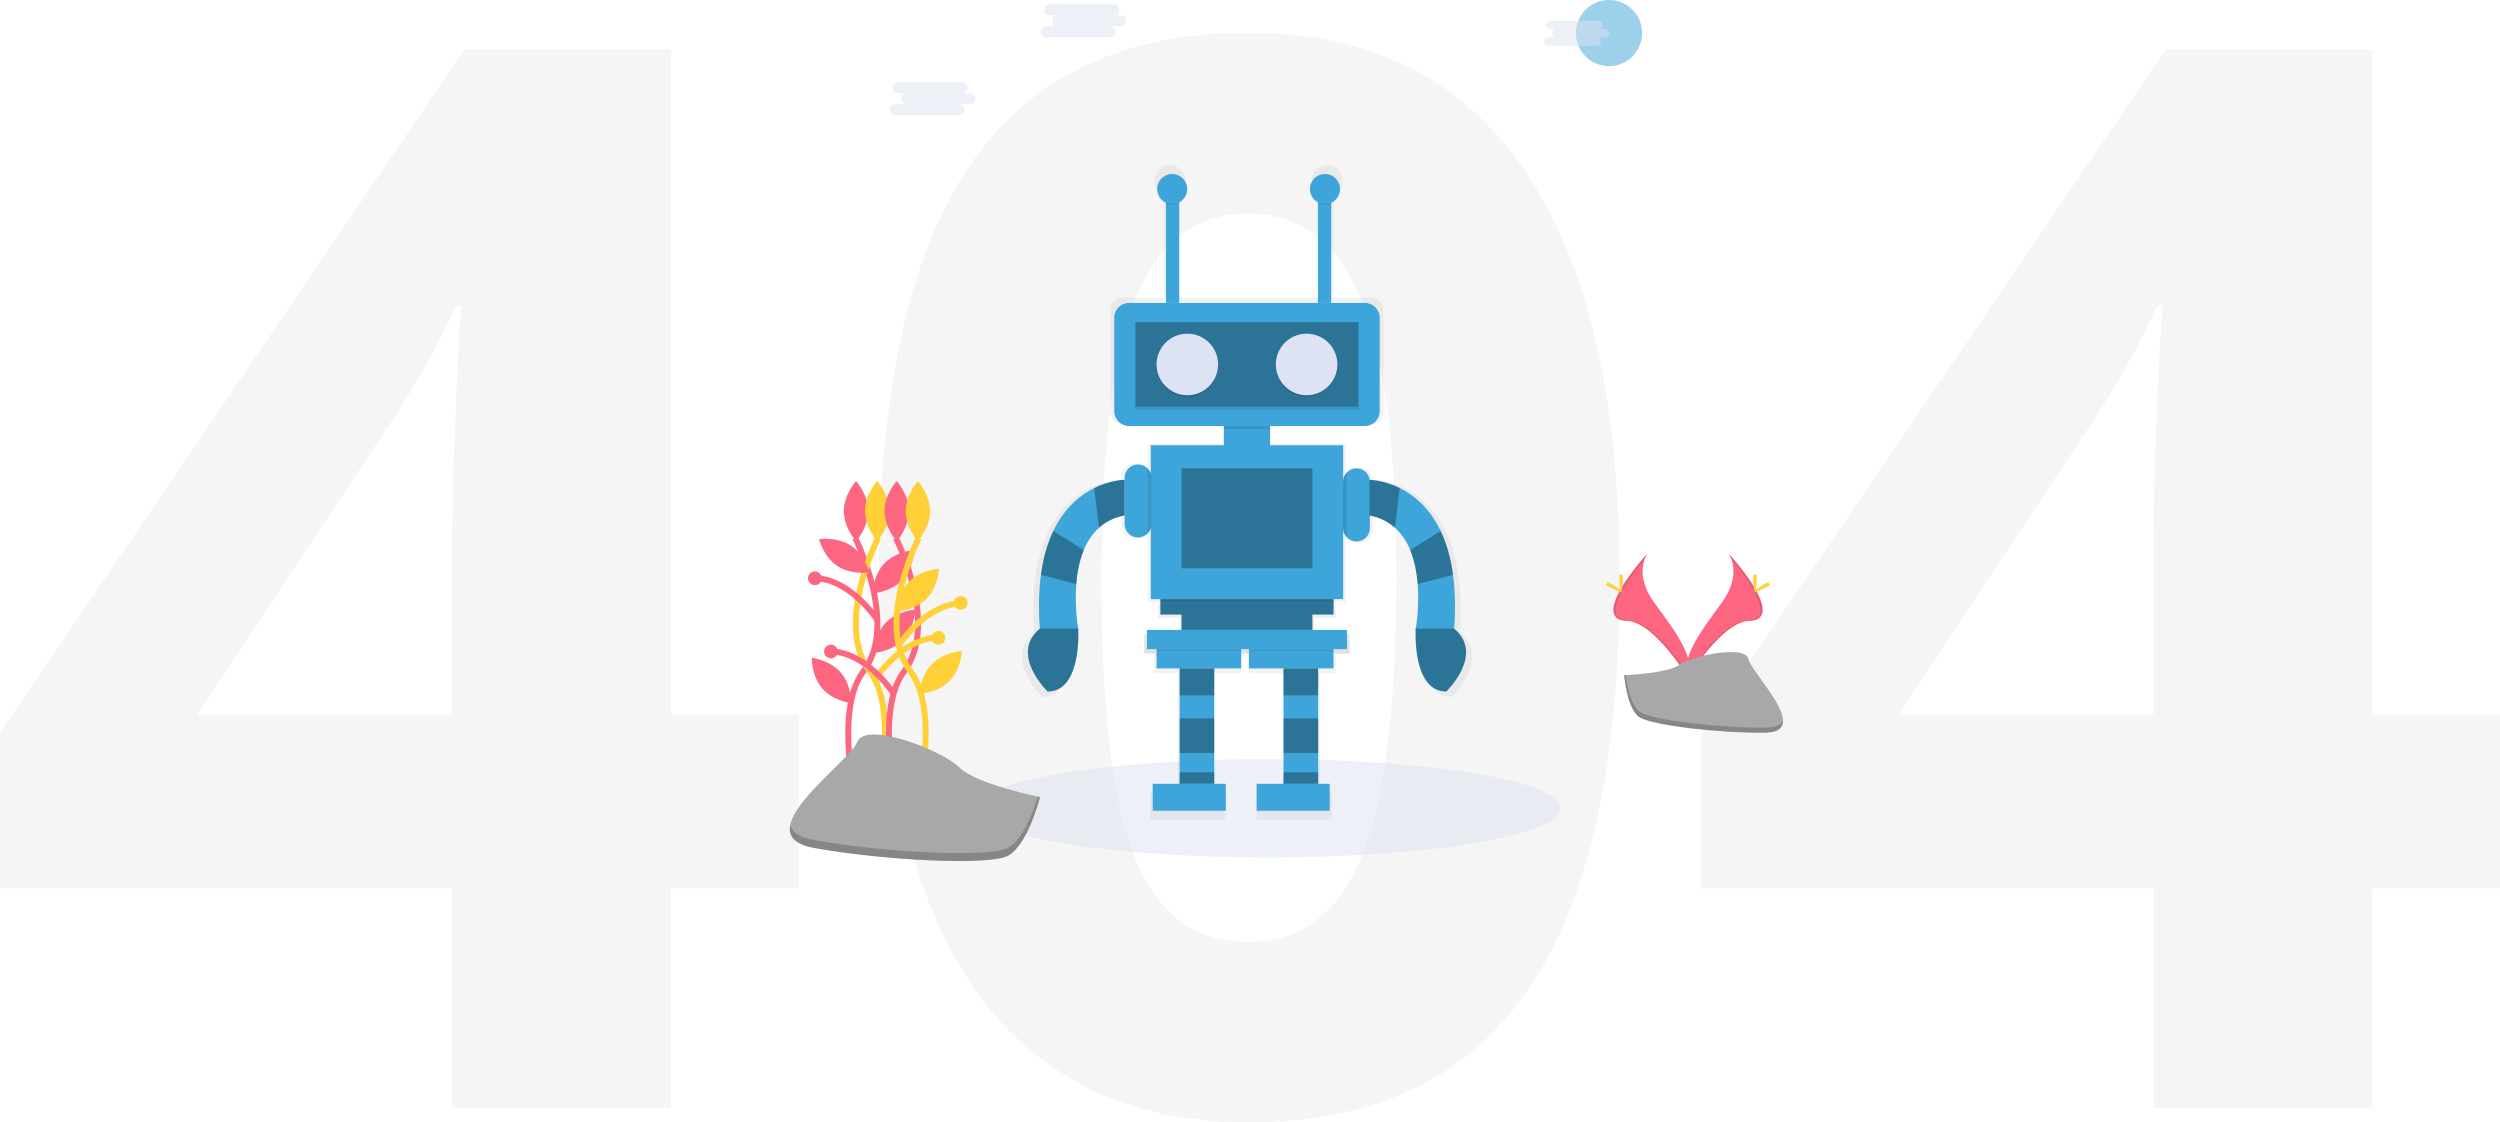 <svg width="842" height="378" viewBox="0 0 842 378" fill="none" xmlns="http://www.w3.org/2000/svg">
<g opacity="0.25">
<path d="M269.01 299.235H226.047V373.123H152.325V299.235H0V246.807L156.475 16.609H226.047V240.71H269.01V299.235ZM152.325 240.71V180.235C152.325 170.155 152.732 155.524 153.546 136.341C154.359 117.158 155.01 106.022 155.499 102.933H153.546C147.524 116.264 140.282 129.269 131.82 141.949L66.398 240.71H152.325Z" fill="#D8D8D8"/>
<path d="M545.497 194.866C545.497 257.13 535.244 303.218 514.739 333.131C494.396 363.044 462.987 378 420.512 378C379.338 378 348.255 362.556 327.261 331.668C306.431 300.78 296.015 255.179 296.015 194.866C296.015 131.951 306.187 85.619 326.529 55.869C346.872 25.956 378.199 11 420.512 11C461.685 11 492.769 26.607 513.762 57.82C534.918 89.033 545.497 134.715 545.497 194.866ZM370.957 194.866C370.957 238.597 374.7 269.973 382.186 288.993C389.835 307.851 402.61 317.28 420.512 317.28C438.088 317.28 450.782 307.689 458.593 288.506C466.405 269.322 470.31 238.109 470.31 194.866C470.31 151.135 466.323 119.759 458.349 100.738C450.537 81.555 437.925 71.963 420.512 71.963C402.773 71.963 390.079 81.555 382.431 100.738C374.782 119.759 370.957 151.135 370.957 194.866Z" fill="#D8D8D8"/>
<path d="M842 299.235H799.036V373.123H725.315V299.235H572.99V246.807L729.465 16.609H799.036V240.71H842V299.235ZM725.315 240.71V180.235C725.315 170.155 725.722 155.524 726.536 136.341C727.349 117.158 728 106.022 728.489 102.933H726.536C720.514 116.264 713.272 129.269 704.81 141.949L639.388 240.71H725.315Z" fill="#D8D8D8"/>
</g>
<path opacity="0.5" d="M427.049 288.795C481.532 288.795 525.699 281.377 525.699 272.225C525.699 263.074 481.532 255.655 427.049 255.655C372.566 255.655 328.399 263.074 328.399 272.225C328.399 281.377 372.566 288.795 427.049 288.795Z" fill="#DEE3F3"/>
<path opacity="0.5" d="M541.915 22.289C548.07 22.289 553.059 17.299 553.059 11.144C553.059 4.99 548.07 0 541.915 0C535.76 0 530.771 4.99 530.771 11.144C530.771 17.299 535.76 22.289 541.915 22.289Z" fill="#3DA5D9"/>
<path opacity="0.5" d="M326.734 31.348H324.083C324.56 31.326 325.011 31.121 325.341 30.776C325.671 30.43 325.856 29.971 325.856 29.492C325.856 29.015 325.671 28.555 325.341 28.209C325.011 27.864 324.56 27.659 324.083 27.637H302.607C302.356 27.626 302.106 27.665 301.871 27.753C301.636 27.841 301.421 27.976 301.239 28.15C301.058 28.323 300.913 28.531 300.815 28.762C300.716 28.993 300.665 29.241 300.665 29.492C300.665 29.744 300.716 29.992 300.815 30.223C300.913 30.454 301.058 30.662 301.239 30.835C301.421 31.009 301.636 31.144 301.871 31.232C302.106 31.32 302.356 31.359 302.607 31.348H305.258C304.781 31.37 304.33 31.575 304 31.92C303.67 32.266 303.486 32.725 303.486 33.203C303.486 33.681 303.67 34.141 304 34.487C304.33 34.832 304.781 35.037 305.258 35.059H301.547C301.297 35.047 301.046 35.087 300.811 35.175C300.576 35.263 300.361 35.398 300.18 35.572C299.998 35.745 299.854 35.953 299.755 36.184C299.656 36.415 299.605 36.663 299.605 36.914C299.605 37.166 299.656 37.414 299.755 37.645C299.854 37.876 299.998 38.084 300.18 38.257C300.361 38.431 300.576 38.566 300.811 38.654C301.046 38.742 301.297 38.781 301.547 38.77H323.008C323.485 38.748 323.936 38.543 324.266 38.197C324.596 37.852 324.781 37.392 324.781 36.914C324.781 36.437 324.596 35.977 324.266 35.631C323.936 35.286 323.485 35.081 323.008 35.059H326.719C327.196 35.037 327.647 34.832 327.977 34.487C328.307 34.141 328.491 33.681 328.491 33.203C328.491 32.725 328.307 32.266 327.977 31.92C327.647 31.575 327.196 31.37 326.719 31.348H326.734Z" fill="#DEE3F3"/>
<path opacity="0.5" d="M540.501 9.803H538.482C538.843 9.784 539.184 9.627 539.434 9.364C539.683 9.102 539.822 8.753 539.822 8.391C539.822 8.029 539.683 7.68 539.434 7.417C539.184 7.154 538.843 6.997 538.482 6.979H522.139C521.777 6.997 521.436 7.154 521.187 7.417C520.937 7.68 520.798 8.029 520.798 8.391C520.798 8.753 520.937 9.102 521.187 9.364C521.436 9.627 521.777 9.784 522.139 9.803H524.162C523.97 9.793 523.779 9.822 523.598 9.889C523.418 9.955 523.254 10.058 523.115 10.19C522.975 10.322 522.864 10.481 522.789 10.657C522.713 10.834 522.674 11.024 522.674 11.216C522.674 11.407 522.713 11.597 522.789 11.774C522.864 11.95 522.975 12.109 523.115 12.241C523.254 12.373 523.418 12.476 523.598 12.542C523.779 12.609 523.97 12.638 524.162 12.628H521.337C520.975 12.647 520.635 12.804 520.385 13.066C520.136 13.329 519.997 13.678 519.997 14.04C519.997 14.402 520.136 14.751 520.385 15.014C520.635 15.277 520.975 15.434 521.337 15.452H537.684C537.876 15.462 538.067 15.433 538.247 15.367C538.427 15.3 538.592 15.198 538.731 15.066C538.871 14.934 538.981 14.775 539.057 14.598C539.133 14.422 539.172 14.232 539.172 14.04C539.172 13.848 539.133 13.658 539.057 13.482C538.981 13.306 538.871 13.146 538.731 13.014C538.592 12.882 538.427 12.78 538.247 12.713C538.067 12.647 537.876 12.618 537.684 12.628H540.509C540.7 12.638 540.892 12.609 541.072 12.542C541.252 12.476 541.417 12.373 541.556 12.241C541.695 12.109 541.806 11.95 541.882 11.774C541.958 11.597 541.997 11.407 541.997 11.216C541.997 11.024 541.958 10.834 541.882 10.657C541.806 10.481 541.695 10.322 541.556 10.19C541.417 10.058 541.252 9.955 541.072 9.889C540.892 9.822 540.7 9.793 540.509 9.803H540.501Z" fill="#DEE3F3"/>
<path opacity="0.5" d="M377.601 5.145H374.949C375.2 5.156 375.451 5.116 375.686 5.028C375.921 4.94 376.136 4.805 376.317 4.632C376.499 4.459 376.643 4.25 376.742 4.019C376.841 3.789 376.891 3.54 376.891 3.289C376.891 3.038 376.841 2.79 376.742 2.559C376.643 2.328 376.499 2.12 376.317 1.946C376.136 1.773 375.921 1.638 375.686 1.55C375.451 1.462 375.2 1.422 374.949 1.434H353.474C353.223 1.422 352.972 1.462 352.737 1.55C352.502 1.638 352.288 1.773 352.106 1.946C351.925 2.12 351.78 2.328 351.681 2.559C351.583 2.79 351.532 3.038 351.532 3.289C351.532 3.54 351.583 3.789 351.681 4.019C351.78 4.25 351.925 4.459 352.106 4.632C352.288 4.805 352.502 4.94 352.737 5.028C352.972 5.116 353.223 5.156 353.474 5.145H356.125C355.648 5.166 355.197 5.371 354.867 5.717C354.536 6.062 354.352 6.522 354.352 7C354.352 7.478 354.536 7.938 354.867 8.283C355.197 8.629 355.648 8.834 356.125 8.855H352.414C352.163 8.844 351.913 8.884 351.678 8.972C351.443 9.06 351.228 9.195 351.046 9.368C350.865 9.541 350.72 9.75 350.622 9.981C350.523 10.211 350.472 10.46 350.472 10.711C350.472 10.962 350.523 11.21 350.622 11.441C350.72 11.672 350.865 11.88 351.046 12.054C351.228 12.227 351.443 12.362 351.678 12.45C351.913 12.538 352.163 12.578 352.414 12.566H373.874C374.352 12.545 374.802 12.34 375.133 11.994C375.463 11.649 375.647 11.189 375.647 10.711C375.647 10.233 375.463 9.773 375.133 9.428C374.802 9.082 374.352 8.877 373.874 8.855H377.585C378.063 8.834 378.513 8.629 378.844 8.283C379.174 7.938 379.358 7.478 379.358 7C379.358 6.522 379.174 6.062 378.844 5.717C378.513 5.371 378.063 5.166 377.585 5.145H377.601Z" fill="#DEE3F3"/>
<path d="M442.617 208.114H449.939V203.578V202.788H390.017V203.578V208.114H397.338V213.443H385.354V220.098H454.602V213.443H442.617V208.114Z" fill="url(#paint0_linear)"/>
<path d="M491.673 212.992C492.197 205.825 492.012 199.655 491.287 194.341C490.467 188.226 488.945 183.251 487.014 179.204C483.16 171.112 477.669 166.723 472.848 164.338C469.621 162.701 466.094 161.738 462.482 161.509C462.324 160.401 461.772 159.388 460.928 158.654C460.083 157.92 459.003 157.515 457.884 157.512C456.765 157.51 455.683 157.911 454.835 158.641C453.988 159.372 453.431 160.383 453.269 161.49V149.521H427.966V142.862H462.062C463.084 142.862 464.065 142.456 464.787 141.733C465.51 141.01 465.916 140.03 465.916 139.008V104.107C465.916 103.085 465.51 102.105 464.787 101.382C464.065 100.659 463.084 100.253 462.062 100.253H449.118V65.849C450.029 65.438 450.801 64.773 451.343 63.933C451.885 63.094 452.174 62.116 452.174 61.117C452.174 61.067 452.174 61.017 452.174 60.963C452.174 60.909 452.174 60.863 452.174 60.809C452.174 59.429 451.626 58.106 450.65 57.13C449.675 56.154 448.352 55.606 446.972 55.606C445.592 55.606 444.269 56.154 443.293 57.13C442.318 58.106 441.77 59.429 441.77 60.809C441.77 60.859 441.77 60.909 441.77 60.963C441.77 61.017 441.77 61.063 441.77 61.117C441.769 62.059 442.025 62.983 442.51 63.791C442.995 64.599 443.69 65.26 444.521 65.703V100.25H396.537V65.703C397.368 65.26 398.063 64.599 398.548 63.791C399.033 62.983 399.289 62.059 399.288 61.117C399.288 61.067 399.288 61.017 399.288 60.963C399.288 60.909 399.288 60.863 399.288 60.809C399.288 59.429 398.74 58.106 397.765 57.13C396.789 56.154 395.466 55.606 394.086 55.606C392.706 55.606 391.383 56.154 390.408 57.13C389.432 58.106 388.884 59.429 388.884 60.809C388.884 60.859 388.884 60.909 388.884 60.963C388.884 61.017 388.884 61.063 388.884 61.117C388.884 62.116 389.173 63.094 389.715 63.933C390.257 64.773 391.029 65.438 391.94 65.849V100.246H377.894C376.872 100.246 375.891 100.652 375.169 101.374C374.446 102.097 374.04 103.077 374.04 104.099V138.997C374.04 140.019 374.446 140.999 375.169 141.722C375.891 142.444 376.872 142.85 377.894 142.85H411.99V149.509H386.687V159.32C386.475 158.697 386.132 158.125 385.682 157.644L385.57 157.532C384.918 156.88 384.088 156.437 383.184 156.257C382.28 156.077 381.343 156.169 380.492 156.522C379.641 156.875 378.913 157.472 378.401 158.238C377.889 159.004 377.616 159.905 377.616 160.827V161.494C377.616 161.494 372.83 161.494 367.108 164.326C362.287 166.711 356.799 171.1 352.942 179.193C351.015 183.239 349.474 188.218 348.668 194.33C347.952 199.64 347.763 205.813 348.283 212.981C337.597 221.844 350.981 234.738 350.981 234.738C361.944 234.738 361.701 216.537 361.578 213.431H361.632C361.632 213.431 361.601 213.277 361.555 212.992C360.755 207.908 360.534 202.75 360.896 197.617C361.2 193.698 361.952 189.551 363.493 185.821C364.645 182.881 366.447 180.24 368.765 178.095C371.266 175.878 374.335 174.401 377.628 173.829V176.823C377.628 177.926 378.019 178.993 378.733 179.835C379.446 180.677 380.435 181.238 381.523 181.419C382.611 181.599 383.728 181.388 384.675 180.823C385.623 180.257 386.338 179.374 386.695 178.33V202.796H453.257V178.831C453.392 179.758 453.805 180.623 454.44 181.312L454.567 181.447C455.219 182.105 456.052 182.554 456.961 182.737C457.869 182.919 458.811 182.826 459.666 182.471C460.522 182.115 461.252 181.512 461.763 180.74C462.274 179.967 462.543 179.06 462.536 178.133V173.863C465.754 174.462 468.746 175.927 471.191 178.102C473.508 180.247 475.311 182.889 476.463 185.829C478.004 189.563 478.752 193.705 479.06 197.624C479.422 202.758 479.201 207.916 478.401 213C478.355 213.285 478.324 213.439 478.324 213.439H478.378C478.255 216.545 478.012 234.745 488.975 234.745C488.975 234.749 502.359 221.863 491.673 212.992Z" fill="url(#paint1_linear)"/>
<path d="M388.683 220.711V226.761H396.676V236.079V244.071V256.055V262.714V266.71H387.35V276.028H412.652V266.71H408.66V262.714V256.055V244.071V236.079V226.761H417.978V220.711V220.102H388.683V220.711Z" fill="url(#paint2_linear)"/>
<path d="M420.645 220.711V226.761H432.629V236.079V244.071V256.055V262.714V266.71H423.307V276.028H448.61V266.71H444.613V262.714V256.055V244.071V236.079V226.761H449.939V220.711V220.102H420.645V220.711Z" fill="url(#paint3_linear)"/>
<path d="M459.685 102.018H380.275C377.515 102.018 375.277 104.256 375.277 107.016V138.484C375.277 141.244 377.515 143.482 380.275 143.482H459.685C462.445 143.482 464.683 141.244 464.683 138.484V107.016C464.683 104.256 462.445 102.018 459.685 102.018Z" fill="#3DA5D9"/>
<path opacity="0.1" d="M457.554 137.12H382.402V137.898H457.554V137.12Z" fill="black"/>
<path opacity="0.3" d="M457.554 108.496H382.402V137.001H457.554V108.496Z" fill="black"/>
<path opacity="0.1" d="M399.893 133.71C405.618 133.71 410.259 129.068 410.259 123.344C410.259 117.619 405.618 112.978 399.893 112.978C394.168 112.978 389.527 117.619 389.527 123.344C389.527 129.068 394.168 133.71 399.893 133.71Z" fill="black"/>
<path d="M399.893 133.116C405.618 133.116 410.259 128.475 410.259 122.75C410.259 117.025 405.618 112.384 399.893 112.384C394.168 112.384 389.527 117.025 389.527 122.75C389.527 128.475 394.168 133.116 399.893 133.116Z" fill="#DEE3F3"/>
<path opacity="0.1" d="M440.063 133.71C445.788 133.71 450.428 129.068 450.428 123.344C450.428 117.619 445.788 112.978 440.063 112.978C434.338 112.978 429.697 117.619 429.697 123.344C429.697 129.068 434.338 133.71 440.063 133.71Z" fill="black"/>
<path d="M440.063 133.116C445.788 133.116 450.428 128.475 450.428 122.75C450.428 117.025 445.788 112.384 440.063 112.384C434.338 112.384 429.697 117.025 429.697 122.75C429.697 128.475 434.338 133.116 440.063 133.116Z" fill="#DEE3F3"/>
<path d="M427.751 143.483H412.202V152.554H427.751V143.483Z" fill="#3DA5D9"/>
<path d="M452.371 149.96H387.585V201.79H452.371V149.96Z" fill="#3DA5D9"/>
<path d="M449.134 201.79V206.973H442.005V212.156H397.947V206.973H390.826V201.79H449.134Z" fill="#3DA5D9"/>
<path opacity="0.3" d="M449.134 201.79V206.973H442.005V212.156H397.947V206.973H390.826V201.79H449.134Z" fill="black"/>
<path d="M453.669 212.156H386.29V218.633H453.669V212.156Z" fill="#3DA5D9"/>
<path d="M418.032 218.638H389.527V225.115H418.032V218.638Z" fill="#3DA5D9"/>
<path d="M449.13 218.638H420.625V225.115H449.13V218.638Z" fill="#3DA5D9"/>
<path d="M412.853 263.986H388.233V273.057H412.853V263.986Z" fill="#3DA5D9"/>
<path d="M397.304 234.183V241.959V253.62V260.098V263.986H408.964V260.098V253.62V241.959V234.183V225.111H397.304V234.183Z" fill="#3DA5D9"/>
<path d="M432.286 225.111V234.183V241.959V253.62V260.098V263.986H443.951V260.098V253.62V241.959V234.183V225.111H432.286Z" fill="#3DA5D9"/>
<path d="M447.839 263.986H423.219V273.057H447.839V263.986Z" fill="#3DA5D9"/>
<path d="M387.832 160.973V176.522C387.832 176.638 387.832 176.757 387.832 176.869C387.736 178.033 387.194 179.116 386.32 179.891C385.445 180.666 384.305 181.073 383.138 181.028C381.97 180.984 380.865 180.49 380.053 179.651C379.24 178.811 378.783 177.69 378.776 176.522V160.973C378.775 160.076 379.041 159.199 379.539 158.454C380.037 157.708 380.745 157.126 381.573 156.783C382.402 156.44 383.313 156.35 384.193 156.525C385.072 156.7 385.88 157.132 386.514 157.767L386.622 157.879C387.325 158.63 387.751 159.6 387.828 160.626C387.824 160.738 387.832 160.857 387.832 160.973Z" fill="#3DA5D9"/>
<path d="M461.388 162.268V177.821C461.39 178.719 461.125 179.598 460.627 180.345C460.129 181.093 459.419 181.675 458.589 182.019C457.759 182.363 456.846 182.452 455.965 182.275C455.084 182.098 454.276 181.664 453.642 181.027L453.519 180.896C452.742 180.058 452.311 178.956 452.313 177.813V162.268C452.313 161.065 452.791 159.911 453.641 159.061C454.492 158.21 455.646 157.732 456.848 157.732C458.051 157.732 459.205 158.21 460.056 159.061C460.906 159.911 461.384 161.065 461.384 162.268H461.388Z" fill="#3DA5D9"/>
<path d="M378.761 161.621V173.605C375.562 174.162 372.58 175.596 370.148 177.748C367.889 179.838 366.133 182.412 365.011 185.278C363.512 188.908 362.784 192.942 362.487 196.757C362.119 201.906 362.36 207.079 363.204 212.171H350.252C349.701 205.008 349.867 198.865 350.591 193.586C351.393 187.636 352.873 182.796 354.749 178.858C358.503 170.985 363.844 166.711 368.533 164.392C374.106 161.621 378.761 161.621 378.761 161.621Z" fill="#3DA5D9"/>
<path d="M352.846 232.888C352.846 232.888 339.825 220.353 350.221 211.721H363.135C363.135 211.721 364.506 232.888 352.846 232.888Z" fill="#3DA5D9"/>
<path opacity="0.3" d="M352.846 232.888C352.846 232.888 339.825 220.353 350.221 211.721H363.135C363.135 211.721 364.506 232.888 352.846 232.888Z" fill="black"/>
<path opacity="0.3" d="M442.005 157.736H397.951V191.424H442.005V157.736Z" fill="black"/>
<path opacity="0.3" d="M408.964 225.111H397.304V234.183H408.964V225.111Z" fill="black"/>
<path opacity="0.3" d="M408.964 241.959H397.304V253.62H408.964V241.959Z" fill="black"/>
<path opacity="0.3" d="M408.964 260.098H397.304V263.986H408.964V260.098Z" fill="black"/>
<path opacity="0.3" d="M443.947 225.111H432.286V234.183H443.947V225.111Z" fill="black"/>
<path opacity="0.3" d="M443.947 241.959H432.286V253.62H443.947V241.959Z" fill="black"/>
<path opacity="0.3" d="M443.947 260.098H432.286V263.986H443.947V260.098Z" fill="black"/>
<path opacity="0.3" d="M378.761 161.621V173.605C375.561 174.162 372.58 175.596 370.148 177.748L368.537 164.365C374.106 161.621 378.761 161.621 378.761 161.621Z" fill="black"/>
<path opacity="0.3" d="M365.011 185.278C363.512 188.908 362.784 192.942 362.487 196.757L350.588 193.57C351.389 187.62 352.869 182.78 354.745 178.842L365.011 185.278Z" fill="black"/>
<path d="M461.199 161.621V173.605C464.404 174.159 467.391 175.593 469.827 177.748C472.082 179.835 473.835 182.405 474.956 185.266C476.455 188.896 477.184 192.931 477.48 196.746C477.848 201.894 477.608 207.068 476.763 212.16H489.719C490.27 204.996 490.104 198.854 489.38 193.574C488.578 187.624 487.099 182.784 485.222 178.846C481.469 170.973 476.128 166.7 471.438 164.38C465.854 161.621 461.199 161.621 461.199 161.621Z" fill="#3DA5D9"/>
<path d="M487.114 232.888C487.114 232.888 500.135 220.353 489.738 211.721H476.821C476.821 211.721 475.453 232.888 487.114 232.888Z" fill="#3DA5D9"/>
<path opacity="0.3" d="M487.114 232.888C487.114 232.888 500.135 220.353 489.738 211.721H476.821C476.821 211.721 475.453 232.888 487.114 232.888Z" fill="black"/>
<path opacity="0.3" d="M461.199 161.621V173.605C464.404 174.159 467.391 175.593 469.827 177.748L471.438 164.365C465.854 161.621 461.199 161.621 461.199 161.621Z" fill="black"/>
<path opacity="0.3" d="M474.941 185.278C476.44 188.908 477.168 192.942 477.465 196.757L489.365 193.57C488.563 187.62 487.083 182.78 485.207 178.842L474.941 185.278Z" fill="black"/>
<path opacity="0.1" d="M427.751 143.483H412.202V144.558H427.751V143.483Z" fill="black"/>
<path opacity="0.1" d="M453.523 159.197V180.896C452.745 180.058 452.314 178.957 452.317 177.813V162.268C452.317 161.129 452.747 160.032 453.523 159.197Z" fill="black"/>
<path opacity="0.1" d="M387.816 160.627V176.869C387.739 177.896 387.314 178.865 386.61 179.617V157.879C387.314 158.631 387.739 159.6 387.816 160.627Z" fill="black"/>
<path opacity="0.1" d="M449.134 201.79H390.826V202.557H449.134V201.79Z" fill="black"/>
<path opacity="0.1" d="M418.032 218.638H389.527V219.231H418.032V218.638Z" fill="black"/>
<path opacity="0.1" d="M449.13 218.638H420.625V219.231H449.13V218.638Z" fill="black"/>
<path d="M397.169 63.649H392.707V102.022H397.169V63.649Z" fill="#3DA5D9"/>
<path d="M448.332 63.649H443.87V102.022H448.332V63.649Z" fill="#3DA5D9"/>
<path opacity="0.1" d="M394.791 69.001C397.584 69.001 399.847 66.737 399.847 63.945C399.847 61.153 397.584 58.889 394.791 58.889C391.999 58.889 389.735 61.153 389.735 63.945C389.735 66.737 391.999 69.001 394.791 69.001Z" fill="black"/>
<path d="M394.791 68.704C397.584 68.704 399.847 66.441 399.847 63.649C399.847 60.856 397.584 58.593 394.791 58.593C391.999 58.593 389.735 60.856 389.735 63.649C389.735 66.441 391.999 68.704 394.791 68.704Z" fill="#3DA5D9"/>
<path opacity="0.1" d="M446.251 69.001C449.044 69.001 451.307 66.737 451.307 63.945C451.307 61.153 449.044 58.889 446.251 58.889C443.459 58.889 441.195 61.153 441.195 63.945C441.195 66.737 443.459 69.001 446.251 69.001Z" fill="black"/>
<path d="M446.251 68.704C449.044 68.704 451.307 66.441 451.307 63.649C451.307 60.856 449.044 58.593 446.251 58.593C443.459 58.593 441.195 60.856 441.195 63.649C441.195 66.441 443.459 68.704 446.251 68.704Z" fill="#3DA5D9"/>
<path d="M288.041 181.216C288.041 181.216 302.838 210.264 290.781 226.156C278.723 242.048 291.875 285.346 291.875 285.346" stroke="#FC6681" stroke-width="2" stroke-miterlimit="10"/>
<path d="M292.422 172.152C292.422 177.748 288.326 182.295 288.326 182.295C288.326 182.295 284.203 177.748 284.203 172.152C284.203 166.557 288.326 162.014 288.326 162.014C288.326 162.014 292.422 166.572 292.422 172.152Z" fill="#FC6681"/>
<path d="M295.713 181.216C295.713 181.216 280.916 210.264 292.973 226.156C305.031 242.048 291.879 285.346 291.879 285.346" stroke="#FFD037" stroke-width="2" stroke-miterlimit="10"/>
<path d="M291.328 172.152C291.328 177.751 295.44 182.291 295.44 182.291C295.44 182.291 299.551 177.751 299.551 172.152C299.551 166.553 295.44 162.014 295.44 162.014C295.44 162.014 291.328 166.572 291.328 172.152Z" fill="#FFD037"/>
<path d="M301.74 181.216C301.74 181.216 316.538 210.264 304.48 226.156C292.422 242.048 305.574 285.346 305.574 285.346" stroke="#FC6681" stroke-width="2" stroke-miterlimit="10"/>
<path d="M306.125 172.152C306.125 177.751 302.014 182.291 302.014 182.291C302.014 182.291 297.906 177.748 297.906 172.152C297.906 166.557 302.018 162.014 302.018 162.014C302.018 162.014 306.125 166.572 306.125 172.152Z" fill="#FC6681"/>
<path d="M303.821 195.428C299.941 199.462 293.829 199.886 293.829 199.886C293.829 199.886 294.014 193.767 297.894 189.728C301.775 185.69 307.887 185.27 307.887 185.27C307.887 185.27 307.702 191.393 303.821 195.428Z" fill="#FC6681"/>
<path d="M304.206 215.466C300.326 219.501 294.214 219.925 294.214 219.925C294.214 219.925 294.399 213.805 298.28 209.767C302.16 205.728 308.272 205.308 308.272 205.308C308.272 205.308 308.087 211.432 304.206 215.466Z" fill="#FC6681"/>
<path d="M283.155 226.491C286.827 230.729 286.696 236.841 286.696 236.841C286.696 236.841 280.615 236.109 276.947 231.882C273.278 227.654 273.405 221.531 273.405 221.531C273.405 221.531 279.482 222.263 283.155 226.491Z" fill="#FC6681"/>
<path d="M286.561 183.755C291.228 186.838 292.727 192.784 292.727 192.784C292.727 192.784 286.673 193.701 282.006 190.611C277.34 187.52 275.841 181.582 275.841 181.582C275.841 181.582 281.891 180.665 286.561 183.755Z" fill="#FC6681"/>
<path d="M309.412 181.216C309.412 181.216 294.615 210.264 306.673 226.156C318.73 242.048 305.578 285.346 305.578 285.346" stroke="#FFD037" stroke-width="2" stroke-miterlimit="10"/>
<path d="M305.031 172.152C305.031 177.748 309.135 182.295 309.135 182.295C309.135 182.295 313.247 177.755 313.247 172.156C313.247 166.557 309.135 162.014 309.135 162.014C309.135 162.014 305.031 166.572 305.031 172.152Z" fill="#FFD037"/>
<path d="M306.21 195.859C302.28 199.848 302.021 205.967 302.021 205.967C302.021 205.967 308.137 205.62 312.068 201.632C315.998 197.644 316.256 191.524 316.256 191.524C316.256 191.524 310.141 191.871 306.21 195.859Z" fill="#FFD037"/>
<path d="M313.917 223.605C309.987 227.593 309.729 233.712 309.729 233.712C309.729 233.712 315.844 233.366 319.775 229.377C323.705 225.389 323.963 219.269 323.963 219.269C323.963 219.269 317.848 219.616 313.917 223.605Z" fill="#FFD037"/>
<path d="M302.584 217.505C302.584 217.505 311.493 203.463 323.994 203.162" stroke="#FFD037" stroke-width="2" stroke-miterlimit="10"/>
<path d="M295.648 209.027C295.648 209.027 286.735 194.989 274.234 194.703" stroke="#FC6681" stroke-width="2" stroke-miterlimit="10"/>
<path d="M294.492 229.065C294.492 229.065 303.401 215.023 315.902 214.722" stroke="#FFD037" stroke-width="2" stroke-miterlimit="10"/>
<path d="M323.582 205.366C324.859 205.366 325.894 204.331 325.894 203.054C325.894 201.777 324.859 200.742 323.582 200.742C322.305 200.742 321.27 201.777 321.27 203.054C321.27 204.331 322.305 205.366 323.582 205.366Z" fill="#FFD037"/>
<path d="M274.45 197.081C275.727 197.081 276.762 196.046 276.762 194.769C276.762 193.492 275.727 192.457 274.45 192.457C273.173 192.457 272.137 193.492 272.137 194.769C272.137 196.046 273.173 197.081 274.45 197.081Z" fill="#FC6681"/>
<path d="M301.043 233.689C301.043 233.689 292.13 219.651 279.629 219.366" stroke="#FC6681" stroke-width="2" stroke-miterlimit="10"/>
<path d="M279.844 221.744C281.121 221.744 282.157 220.709 282.157 219.432C282.157 218.155 281.121 217.12 279.844 217.12C278.568 217.12 277.532 218.155 277.532 219.432C277.532 220.709 278.568 221.744 279.844 221.744Z" fill="#FC6681"/>
<path d="M316.068 217.119C317.345 217.119 318.38 216.084 318.38 214.807C318.38 213.53 317.345 212.495 316.068 212.495C314.791 212.495 313.755 213.53 313.755 214.807C313.755 216.084 314.791 217.119 316.068 217.119Z" fill="#FFD037"/>
<path d="M350.275 268.463C350.275 268.463 328.811 264.171 323.085 258.444C317.359 252.718 291.602 242.703 288.738 249.859C285.875 257.015 250.103 281.342 274.43 285.646C298.758 289.951 331.671 291.369 338.827 288.51C345.983 285.65 350.275 268.463 350.275 268.463Z" fill="#A8A8A8"/>
<path opacity="0.2" d="M274.43 282.976C298.758 287.269 331.671 288.698 338.827 285.839C344.275 283.658 348.075 273.188 349.559 268.313L350.275 268.464C350.275 268.464 345.983 285.635 338.827 288.502C331.671 291.369 298.75 289.931 274.43 285.639C267.409 284.398 265.401 281.488 266.157 277.804C266.746 280.205 269.205 282.055 274.43 282.976Z" fill="black"/>
<path d="M582.111 186.326C582.111 186.326 587.256 193.05 579.737 203.208C572.219 213.366 566.023 221.936 568.527 228.256C568.527 228.256 579.868 209.397 589.101 209.135C598.335 208.873 592.269 197.667 582.111 186.326Z" fill="#FC6681"/>
<path opacity="0.1" d="M582.111 186.326C582.56 186.975 582.914 187.685 583.163 188.434C592.169 199.015 596.97 208.892 588.312 209.139C580.246 209.37 570.585 223.782 568.273 227.431C568.349 227.712 568.44 227.989 568.547 228.26C568.547 228.26 579.888 209.401 589.121 209.139C598.354 208.877 592.269 197.667 582.111 186.326Z" fill="black"/>
<path d="M591.676 194.896C591.676 197.262 591.41 199.181 591.082 199.181C590.755 199.181 590.489 197.254 590.489 194.896C590.489 192.538 590.82 193.644 591.148 193.644C591.475 193.644 591.676 192.53 591.676 194.896Z" fill="#FFD037"/>
<path d="M594.955 197.725C592.878 198.857 591.063 199.543 590.909 199.266C590.755 198.989 592.311 197.825 594.377 196.692C596.442 195.559 595.637 196.384 595.791 196.673C595.945 196.962 597.032 196.592 594.955 197.725Z" fill="#FFD037"/>
<path d="M554.948 186.326C554.948 186.326 549.803 193.05 557.321 203.208C564.84 213.366 571.036 221.936 568.531 228.256C568.531 228.256 557.19 209.397 547.957 209.135C538.724 208.873 544.79 197.667 554.948 186.326Z" fill="#FC6681"/>
<path opacity="0.1" d="M554.948 186.326C554.499 186.975 554.145 187.685 553.896 188.434C544.89 199.015 540.088 208.892 548.747 209.139C556.813 209.37 566.474 223.782 568.786 227.431C568.71 227.712 568.619 227.989 568.512 228.26C568.512 228.26 557.171 209.401 547.938 209.139C538.705 208.877 544.79 197.667 554.948 186.326Z" fill="black"/>
<path d="M545.383 194.896C545.383 197.262 545.649 199.181 545.977 199.181C546.304 199.181 546.57 197.254 546.57 194.896C546.57 192.538 546.239 193.644 545.911 193.644C545.584 193.644 545.383 192.53 545.383 194.896Z" fill="#FFD037"/>
<path d="M542.104 197.725C544.181 198.857 545.996 199.543 546.15 199.266C546.304 198.989 544.747 197.825 542.682 196.692C540.616 195.559 541.422 196.384 541.268 196.673C541.114 196.962 540.027 196.592 542.104 197.725Z" fill="#FFD037"/>
<path d="M547.021 227.381C547.021 227.381 561.402 226.938 565.734 223.851C570.065 220.765 587.853 217.081 588.928 222.029C590.003 226.977 610.539 246.645 594.304 246.776C578.069 246.907 556.582 244.248 552.254 241.612C547.927 238.976 547.021 227.381 547.021 227.381Z" fill="#A8A8A8"/>
<path opacity="0.2" d="M594.597 245.057C578.362 245.189 556.874 242.53 552.547 239.894C549.252 237.886 547.923 230.688 547.503 227.366H547.021C547.021 227.366 547.93 238.965 552.258 241.597C556.585 244.229 578.077 246.892 594.308 246.761C598.994 246.722 600.612 245.058 600.523 242.587C599.872 244.098 598.084 245.027 594.597 245.057Z" fill="black"/>
<defs>
<linearGradient id="paint0_linear" x1="419.978" y1="220.098" x2="419.978" y2="202.788" gradientUnits="userSpaceOnUse">
<stop stop-color="#808080" stop-opacity="0.25"/>
<stop offset="0.54" stop-color="#808080" stop-opacity="0.12"/>
<stop offset="1" stop-color="#808080" stop-opacity="0.1"/>
</linearGradient>
<linearGradient id="paint1_linear" x1="88256.1" y1="122393" x2="88256.1" y2="39118.6" gradientUnits="userSpaceOnUse">
<stop stop-color="#808080" stop-opacity="0.25"/>
<stop offset="0.54" stop-color="#808080" stop-opacity="0.12"/>
<stop offset="1" stop-color="#808080" stop-opacity="0.1"/>
</linearGradient>
<linearGradient id="paint2_linear" x1="14138.6" y1="40280.1" x2="14138.6" y2="32163.5" gradientUnits="userSpaceOnUse">
<stop stop-color="#808080" stop-opacity="0.25"/>
<stop offset="0.54" stop-color="#808080" stop-opacity="0.12"/>
<stop offset="1" stop-color="#808080" stop-opacity="0.1"/>
</linearGradient>
<linearGradient id="paint3_linear" x1="16053.6" y1="40280.1" x2="16053.6" y2="32163.5" gradientUnits="userSpaceOnUse">
<stop stop-color="#808080" stop-opacity="0.25"/>
<stop offset="0.54" stop-color="#808080" stop-opacity="0.12"/>
<stop offset="1" stop-color="#808080" stop-opacity="0.1"/>
</linearGradient>
</defs>
</svg>
